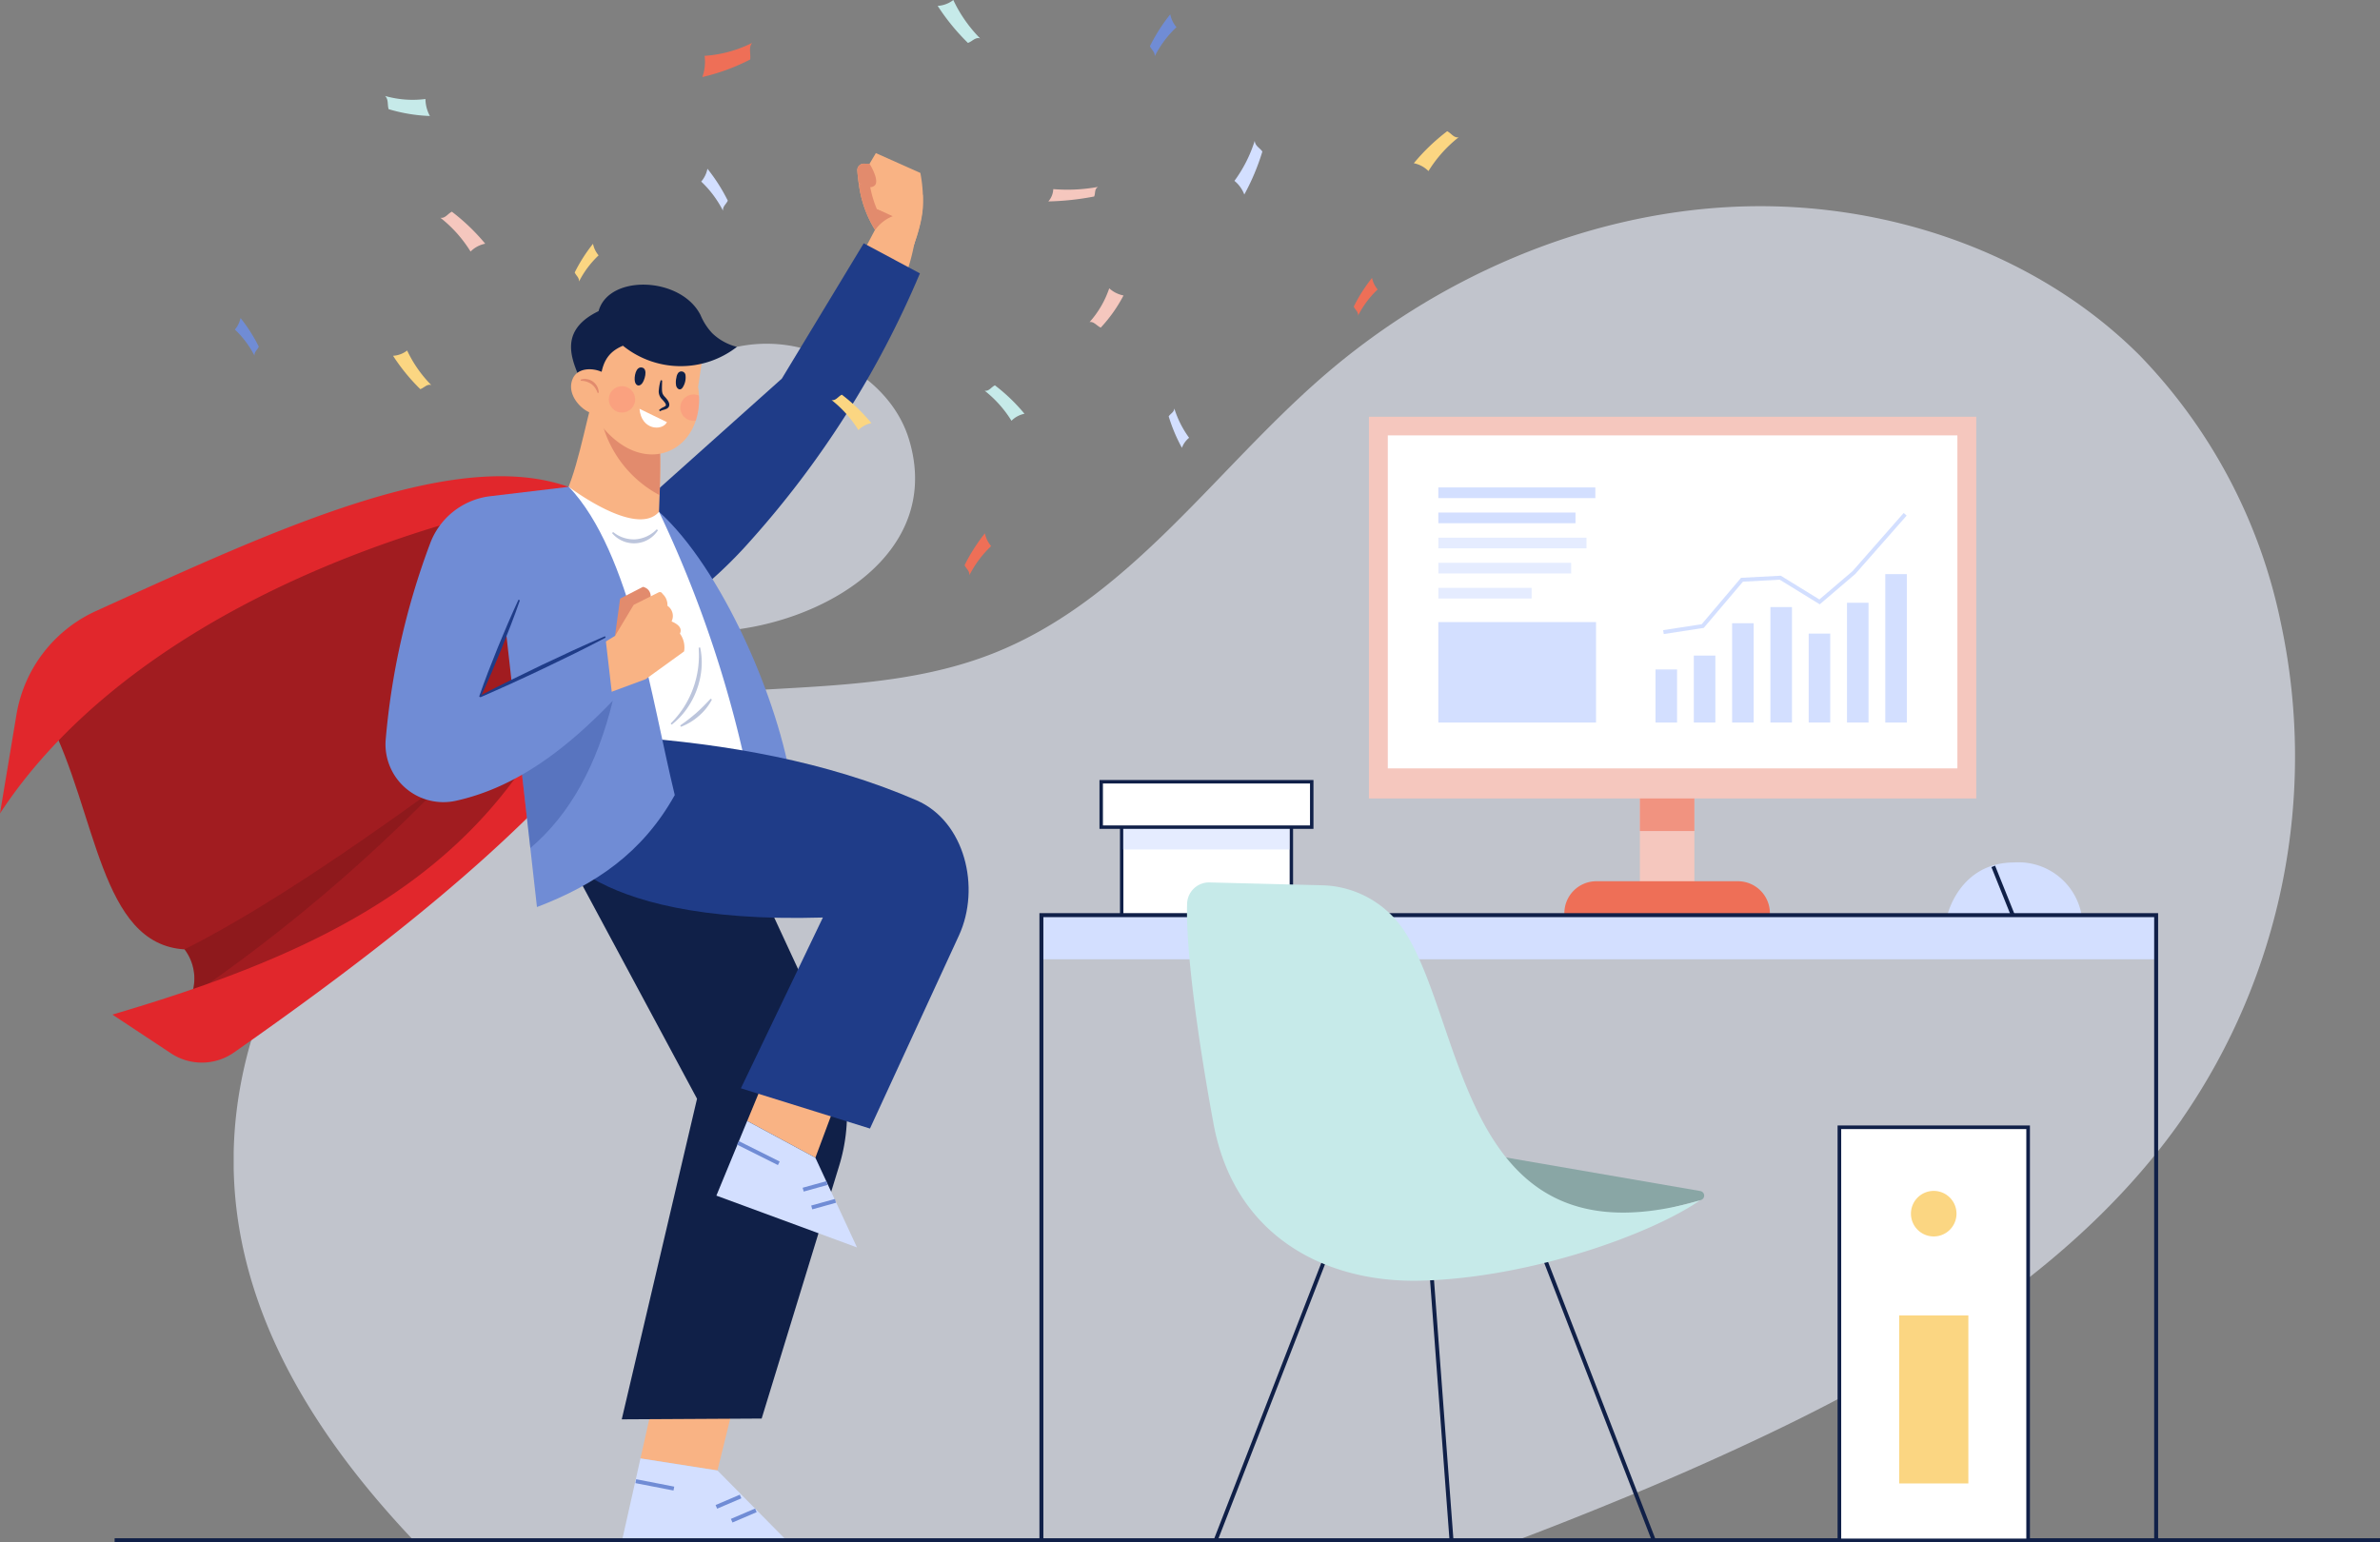 <svg id="Group_1391" data-name="Group 1391" xmlns="http://www.w3.org/2000/svg" xmlns:xlink="http://www.w3.org/1999/xlink" width="209" height="135.45" viewBox="0 0 209 135.45">
  <rect x="0" y="0" width="209" height="135.45" fill="#808080" stroke="none"/>
  <defs>
    <clipPath id="clip-path">
      <rect id="Rectangle_1125" data-name="Rectangle 1125" width="209" height="135.45" fill="none"/>
    </clipPath>
    <clipPath id="clip-path-3">
      <rect id="Rectangle_1078" data-name="Rectangle 1078" width="28.831" height="25.273" fill="none"/>
    </clipPath>
    <clipPath id="clip-path-4">
      <rect id="Rectangle_1079" data-name="Rectangle 1079" width="181.029" height="117.341" fill="none"/>
    </clipPath>
    <clipPath id="clip-path-5">
      <rect id="Rectangle_1083" data-name="Rectangle 1083" width="22.674" height="18.692" fill="none"/>
    </clipPath>
    <clipPath id="clip-path-6">
      <rect id="Rectangle_1087" data-name="Rectangle 1087" width="8.308" height="12.939" fill="none"/>
    </clipPath>
    <clipPath id="clip-path-7">
      <rect id="Rectangle_1088" data-name="Rectangle 1088" width="8.771" height="17.345" fill="none"/>
    </clipPath>
    <clipPath id="clip-path-8">
      <rect id="Rectangle_1089" data-name="Rectangle 1089" width="1.647" height="2.316" fill="none"/>
    </clipPath>
    <clipPath id="clip-path-9">
      <rect id="Rectangle_1090" data-name="Rectangle 1090" width="2.315" height="2.314" fill="none"/>
    </clipPath>
    <clipPath id="clip-path-10">
      <rect id="Rectangle_1095" data-name="Rectangle 1095" width="4.787" height="6.004" fill="none"/>
    </clipPath>
    <clipPath id="clip-path-11">
      <rect id="Rectangle_1108" data-name="Rectangle 1108" width="13.011" height="0.937" fill="none"/>
    </clipPath>
    <clipPath id="clip-path-12">
      <rect id="Rectangle_1110" data-name="Rectangle 1110" width="11.663" height="0.936" fill="none"/>
    </clipPath>
    <clipPath id="clip-path-13">
      <rect id="Rectangle_1112" data-name="Rectangle 1112" width="8.188" height="0.936" fill="none"/>
    </clipPath>
    <clipPath id="clip-path-14">
      <rect id="Rectangle_1116" data-name="Rectangle 1116" width="14.607" height="4.191" fill="none"/>
    </clipPath>
  </defs>
  <g id="Group_1390" data-name="Group 1390" clip-path="url(#clip-path)">
    <g id="Group_1389" data-name="Group 1389" transform="translate(0 0)">
      <g id="Group_1388" data-name="Group 1388" clip-path="url(#clip-path)">
        <g id="Group_1354" data-name="Group 1354" transform="translate(51.526 30.212)" opacity="0.6">
          <g id="Group_1353" data-name="Group 1353">
            <g id="Group_1352" data-name="Group 1352" clip-path="url(#clip-path-3)">
              <path id="Path_2717" data-name="Path 2717" d="M612.557,348.458a12.541,12.541,0,0,0-11.73,3.055,24.174,24.174,0,0,0-7.042,13.247c-2.483,15.036,33.477,9.159,28.174-8.292-1.27-4.177-5.275-7.035-9.4-8.01" transform="translate(-593.662 -348.091)" fill="#edf2ff"/>
            </g>
          </g>
        </g>
        <g id="Group_1357" data-name="Group 1357" transform="translate(20.52 18.109)" opacity="0.6">
          <g id="Group_1356" data-name="Group 1356">
            <g id="Group_1355" data-name="Group 1355" clip-path="url(#clip-path-4)">
              <path id="Path_2718" data-name="Path 2718" d="M407.482,288.872c-9,12.818-23.118,21.421-37.5,28.17q-6.176,2.9-12.488,5.465-4.385,1.8-8.815,3.472h-96.3q-1.62-1.7-3.138-3.472c-9.374-10.957-15.408-23.941-11.728-38.922,3.76-15.3,17.317-27.791,33.131-31.114,10.707-2.25,22.177-.528,32.367-4.513,11.915-4.659,19.421-15.973,29.01-24.313,9.947-8.648,22.8-14.31,36.019-14.949s26.68,3.954,35.773,13.057a47.447,47.447,0,0,1,12.391,23.514,55.972,55.972,0,0,1-8.728,43.6" transform="translate(-236.426 -208.637)" fill="#edf2ff"/>
            </g>
          </g>
        </g>
        <path id="Path_2719" data-name="Path 2719" d="M868.363,233.247c-.035.149-.069.3-.1.441a.018.018,0,0,1-.007.014,18.653,18.653,0,0,1-2.055,5.655l-3.347-3.18,1.83-3.461.118-.219v0l0-.007.024.007.382.08Z" transform="translate(-787.963 -212.309)" fill="#f9b384"/>
        <path id="Path_2720" data-name="Path 2720" d="M873.14,159.819q-.01.162-.031.323a9.441,9.441,0,0,1-.187,1c-.052.222-.111.444-.174.656-.073.253-.153.5-.229.719-.021.055-.038.111-.055.163s-.031.094-.049.139a.018.018,0,0,1-.007.014c-.024.066-.045.129-.069.191a.05.05,0,0,1-.007.021c-.017.052-.038.1-.055.149-.122.323-.208.521-.208.521a4.45,4.45,0,0,1-2.906-1.795c-.069-.09-.135-.181-.2-.274,0-.007-.007-.01-.01-.017v0a10.115,10.115,0,0,1-1.427-4.072c0-.014,0-.024-.007-.038-.062-.434-.1-.816-.118-1.1a.561.561,0,0,1,.566-.6l.507.007.555-.937,3.909,1.743a12.719,12.719,0,0,1,.219,1.923,11.183,11.183,0,0,1-.017,1.267" transform="translate(-792.115 -141.443)" fill="#f9b384"/>
        <path id="Path_2721" data-name="Path 2721" d="M871.974,188.442,870.69,189.8l-.41-.076v0a10.116,10.116,0,0,1-1.427-4.072l.993.233a9.633,9.633,0,0,0,.587,1.989Z" transform="translate(-793.442 -169.534)" fill="#e28b6d"/>
        <path id="Path_2722" data-name="Path 2722" d="M868.911,167.537c-.406.337-1.073-.021-1.392-.229-.062-.434-.1-.816-.118-1.1a.561.561,0,0,1,.566-.6l.507.007s.941,1.5.437,1.923" transform="translate(-792.115 -151.233)" fill="#e28b6d"/>
        <path id="Path_2723" data-name="Path 2723" d="M889.61,189.8l-.169-.022L886.5,189.1l-.945,1.923,1.405.652a3.431,3.431,0,0,0-1.548,1.219,4.541,4.541,0,0,0,3.1,2.068,14.752,14.752,0,0,0,1.074-3.9,11.386,11.386,0,0,0,.017-1.269m-2.223,1.772c.083-.277.08-.717-.574-1l.856.061.115.927a1.323,1.323,0,0,0-.4.016" transform="translate(-808.568 -172.686)" fill="#f9b384"/>
        <path id="Path_2724" data-name="Path 2724" d="M674.926,248.849a84.137,84.137,0,0,1-14.887,23.493,39.042,39.042,0,0,1-5.992,5.51l-3.052-7.87-.382-.986.958-.858.174-.156,11.057-9.891,7.19-11.884Z" transform="translate(-594.144 -224.838)" fill="#1f3c88"/>
        <path id="Path_2725" data-name="Path 2725" d="M656.348,1414.3l-7.206.292-1.133,5.046,6.76,1.057Z" transform="translate(-591.766 -1291.546)" fill="#f9b384"/>
        <path id="Path_2726" data-name="Path 2726" d="M643.725,1483.16l-6.222-6.3-6.761-1.057-1.641,7.306Z" transform="translate(-574.499 -1347.71)" fill="#d3dfff"/>
        <rect id="Rectangle_1080" data-name="Rectangle 1080" width="0.348" height="3.404" transform="matrix(0.191, -0.982, 0.982, 0.191, 55.8, 130.261)" fill="#708cd5"/>
        <rect id="Rectangle_1081" data-name="Rectangle 1081" width="2.313" height="0.347" transform="translate(62.839 132.186) rotate(-23.158)" fill="#708cd5"/>
        <rect id="Rectangle_1082" data-name="Rectangle 1082" width="2.313" height="0.347" transform="matrix(0.919, -0.393, 0.393, 0.919, 64.184, 133.401)" fill="#708cd5"/>
        <path id="Path_2727" data-name="Path 2727" d="M560.065,841.548l12.6,23.46-6.612,28.158,12.287-.069,6.812-22.219a15.561,15.561,0,0,0-.759-11.1l-7.389-15.945Z" transform="translate(-511.455 -768.507)" fill="#102048"/>
        <path id="Path_2728" data-name="Path 2728" d="M213.671,734.995c-8.134,10.853-18.841,16.959-30.773,20.8a7.806,7.806,0,0,0,.587-1.3,4.249,4.249,0,0,0-.587-4.065l-.365-3.777,21.934-16.206,5.242,3.534Z" transform="translate(-166.69 -667.049)" fill="#a11c20"/>
        <path id="Path_2729" data-name="Path 2729" d="M49.144,518.619c4.265,8.287,4.493,19.784,11.943,20.23l34.707-22.38L85.582,498.755,57.8,509.723Z" transform="translate(-44.879 -455.466)" fill="#a11c20"/>
        <g id="Group_1360" data-name="Group 1360" transform="translate(16.207 68.755)" opacity="0.3">
          <g id="Group_1359" data-name="Group 1359">
            <g id="Group_1358" data-name="Group 1358" clip-path="url(#clip-path-5)">
              <path id="Path_2730" data-name="Path 2730" d="M187.32,810.859a4.248,4.248,0,0,0-.587-4.065c6.56-3.314,14.366-8.577,22.674-14.626a142.473,142.473,0,0,1-22.087,18.692" transform="translate(-186.733 -792.167)" fill="#611113"/>
            </g>
          </g>
        </g>
        <path id="Path_2731" data-name="Path 2731" d="M151.754,740.261c-7.8,13.649-20.938,19.826-38.022,24.861l5.141,3.4a4.92,4.92,0,0,0,5.534-.073c10.745-7.519,20.587-15.122,28.078-22.948Z" transform="translate(-103.861 -676.011)" fill="#e1272c"/>
        <path id="Path_2732" data-name="Path 2732" d="M50.94,483.265c-10.026-4.49-26.346,3.153-42.515,10.5a12.192,12.192,0,0,0-6.98,9.1L0,511.539c9.506-14.5,29.422-24.264,50.94-28.273" transform="translate(0 -440.098)" fill="#e1272c"/>
        <path id="Path_2733" data-name="Path 2733" d="M570.244,416.557c-.045,1.51-.108,2.777-.094,3.02l-5.808.9-3.329-2.437c1.583-1.809,2.319-5.937,3.236-9.512L567.9,410.7l2.368,1.41c.063,1.2.031,2.941-.021,4.444" transform="translate(-512.321 -373.069)" fill="#f9b384"/>
        <path id="Path_2734" data-name="Path 2734" d="M614.553,435.333a10.122,10.122,0,0,1-5.02-6.246l2.673.392,2.368,1.41c.063,1.2.031,2.941-.021,4.444" transform="translate(-556.63 -391.845)" fill="#e28b6d"/>
        <path id="Path_2735" data-name="Path 2735" d="M610.446,330.525a6.038,6.038,0,0,1-.278,2.191c-1.142,3.475-5.461,4.426-8.648-.021l-.267-6.867,2.253-1.941,7.325,2.829-.458,3.031a6.838,6.838,0,0,1,.073.778" transform="translate(-549.068 -295.776)" fill="#f9b384"/>
        <path id="Path_2736" data-name="Path 2736" d="M651.549,542.215c-1.137-7.8-6.256-19.417-11.7-24.312l-2.559,5.118,7.434,20.961Z" transform="translate(-581.978 -472.952)" fill="#708cd5"/>
        <path id="Path_2737" data-name="Path 2737" d="M559.419,519.135a102.58,102.58,0,0,0-8.043-24.312c-2.011,2.315-7.921-2.194-7.921-2.194l-3.047,2.62,8.043,27.379Z" transform="translate(-493.504 -449.872)" fill="#fff"/>
        <path id="Path_2738" data-name="Path 2738" d="M763.768,1094.059l-6.256-2.112-1.518,3.68,5.987,3.226Z" transform="translate(-690.378 -997.173)" fill="#f9b384"/>
        <path id="Path_2739" data-name="Path 2739" d="M737.163,1145.447l-3.656-7.881-5.987-3.226-2.706,6.557Z" transform="translate(-661.905 -1035.887)" fill="#d3dfff"/>
        <rect id="Rectangle_1084" data-name="Rectangle 1084" width="2.162" height="0.347" transform="matrix(0.964, -0.268, 0.268, 0.964, 70.484, 104.319)" fill="#708cd5"/>
        <rect id="Rectangle_1085" data-name="Rectangle 1085" width="2.162" height="0.347" transform="matrix(0.964, -0.268, 0.268, 0.964, 71.236, 105.881)" fill="#708cd5"/>
        <rect id="Rectangle_1086" data-name="Rectangle 1086" width="0.347" height="4.011" transform="translate(64.725 100.533) rotate(-63.437)" fill="#708cd5"/>
        <path id="Path_2740" data-name="Path 2740" d="M561.294,745.6c8.622.618,17.486,2.157,25.373,5.576,4.251,1.843,5.662,7.673,3.723,11.881l-7.81,16.95-11.334-3.534,7.2-15c-21.773.65-24.158-7.349-24.158-7.349Z" transform="translate(-506.184 -680.888)" fill="#1f3c88"/>
        <path id="Path_2741" data-name="Path 2741" d="M520.69,519.719c-2.84,5.086-6.982,7.881-12.1,9.832l-.583-5.18-1.069-9.506-1.646-14.651,1.1-5.194,5-2.375c5.485,5.787,7.263,18.72,9.3,27.073" transform="translate(-461.437 -449.887)" fill="#708cd5"/>
        <path id="Path_2742" data-name="Path 2742" d="M580.319,296.881c.1-1.879.616-2.883,2.015-3.464a8.055,8.055,0,0,0,10.01.1,4.822,4.822,0,0,1-2.17-1.2,5.29,5.29,0,0,1-1.023-1.581c-1.7-3.4-8.061-3.627-8.958-.358-3.935,1.909-2.034,4.8-1.392,6.565Z" transform="translate(-527.629 -263.052)" fill="#102048"/>
        <path id="Path_2743" data-name="Path 2743" d="M622.3,598.138l.448-3.27,2.011-1.036s1,.168.577,1.457-3.036,2.849-3.036,2.849" transform="translate(-568.293 -542.291)" fill="#e28b6d"/>
        <path id="Path_2744" data-name="Path 2744" d="M607.7,603.789l1.268-.769L610.6,600.3l2.191-1.1a.249.249,0,0,1,.342.128,1.3,1.3,0,0,1,.432,1.048,1.077,1.077,0,0,1,.365,1.375c.679.288.934.643.734,1.069a2.06,2.06,0,0,1,.364,1.566l-3.371,2.436-3.311,1.225Z" transform="translate(-554.956 -547.172)" fill="#f9b384"/>
        <g id="Group_1363" data-name="Group 1363" transform="translate(45.502 61.544)" opacity="0.3">
          <g id="Group_1362" data-name="Group 1362">
            <g id="Group_1361" data-name="Group 1361" clip-path="url(#clip-path-6)">
              <path id="Path_2745" data-name="Path 2745" d="M532.561,709.086c-1.371,5.6-3.732,9.974-7.239,12.939l-1.069-9.506Z" transform="translate(-524.253 -709.086)" fill="#1f3c88"/>
            </g>
          </g>
        </g>
        <path id="Path_2746" data-name="Path 2746" d="M406.108,492.629l-6.905.824a6.456,6.456,0,0,0-5.293,4.2,64.533,64.533,0,0,0-3.892,17.286,5.085,5.085,0,0,0,6.192,5.261c5.41-1.2,9.831-4.7,13.757-8.784l-.65-5.606-11.049,5.281Z" transform="translate(-356.157 -449.872)" fill="#708cd5"/>
        <path id="Path_2747" data-name="Path 2747" d="M581.358,376.3c-.419.915-1.1,1.534-1.992,1.127s-1.983-1.706-1.414-2.959c.416-.916,1.677-.971,2.564-.564a1.8,1.8,0,0,1,.841,2.4" transform="translate(-527.647 -341.23)" fill="#f9b384"/>
        <path id="Path_2748" data-name="Path 2748" d="M488.395,606.937c-.249.724-.517,1.44-.79,2.154s-.56,1.423-.839,2.134l-.881,2.117c-.3.7-.61,1.4-.94,2.093l-.126-.051c.245-.725.514-1.441.785-2.156l.844-2.132c.3-.7.58-1.414.886-2.115s.609-1.4.935-2.1Z" transform="translate(-442.74 -554.212)" fill="#1f3c88"/>
        <path id="Path_2749" data-name="Path 2749" d="M485.457,649.037c.9-.469,1.8-.932,2.715-1.38s1.826-.887,2.738-1.332l2.758-1.291c.924-.42,1.849-.839,2.785-1.234l.058.123c-.9.478-1.8.932-2.713,1.385l-2.74,1.328c-.92.428-1.835.868-2.76,1.286s-1.851.835-2.783,1.238Z" transform="translate(-443.323 -587.922)" fill="#1f3c88"/>
        <g id="Group_1366" data-name="Group 1366" transform="translate(53.747 46.488)" opacity="0.3">
          <g id="Group_1365" data-name="Group 1365">
            <g id="Group_1364" data-name="Group 1364" clip-path="url(#clip-path-7)">
              <path id="Path_2750" data-name="Path 2750" d="M619.348,535.848a2.864,2.864,0,0,0,1.963.643,2.939,2.939,0,0,0,1.868-.881l.107.083a2.477,2.477,0,0,1-1.954,1.143,2.521,2.521,0,0,1-2.08-.892Z" transform="translate(-619.252 -535.61)" fill="#1f3c88"/>
              <path id="Path_2751" data-name="Path 2751" d="M678.571,661.855a8.491,8.491,0,0,0,1.154-1.426,8.449,8.449,0,0,0,1.249-3.4,8.636,8.636,0,0,0,.054-1.833l.134-.02a6.287,6.287,0,0,1,.113,1.886,7.188,7.188,0,0,1-1.308,3.531,6.363,6.363,0,0,1-1.307,1.364Z" transform="translate(-673.423 -644.799)" fill="#1f3c88"/>
              <path id="Path_2752" data-name="Path 2752" d="M688.209,709.361a15.052,15.052,0,0,0,1.409-1.092c.444-.391.852-.816,1.265-1.256l.111.078a4.845,4.845,0,0,1-1.149,1.438,5.152,5.152,0,0,1-1.574.953Z" transform="translate(-682.224 -692.136)" fill="#1f3c88"/>
            </g>
          </g>
        </g>
        <path id="Path_2753" data-name="Path 2753" d="M588.936,384.689a1.684,1.684,0,0,0-.218-.446,1.356,1.356,0,0,0-.335-.34,1.585,1.585,0,0,0-.919-.281l-.019-.1a1.1,1.1,0,0,1,.559-.05,1.236,1.236,0,0,1,.9.658,1.116,1.116,0,0,1,.13.545Z" transform="translate(-536.459 -350.176)" fill="#e28b6d"/>
        <path id="Path_2754" data-name="Path 2754" d="M642.785,371.825c-.59-.162-.742.863-.651,1.237.085.351.37.452.614.171.224-.258.554-1.267.037-1.409" transform="translate(-586.378 -339.537)" fill="#102048"/>
        <path id="Path_2755" data-name="Path 2755" d="M684.595,376.134a.362.362,0,0,0-.644-.18.873.873,0,0,0-.151.409,1.634,1.634,0,0,0-.018.733c.1.288.36.418.555.145a1.609,1.609,0,0,0,.259-1.107" transform="translate(-624.4 -343.194)" fill="#102048"/>
        <path id="Path_2756" data-name="Path 2756" d="M666.8,384.814c-.006.271-.021.543-.013.8a1.2,1.2,0,0,0,.051.349.994.994,0,0,0,.2.285,2.637,2.637,0,0,1,.271.336.922.922,0,0,1,.1.225.416.416,0,0,1-.021.306.438.438,0,0,1-.214.188,1.686,1.686,0,0,1-.206.077,1.454,1.454,0,0,0-.358.133l-.086-.095a1.19,1.19,0,0,1,.359-.251c.119-.054.245-.129.247-.176a.369.369,0,0,0-.09-.234,3.152,3.152,0,0,0-.248-.295.961.961,0,0,1-.278-.856,3.727,3.727,0,0,1,.163-.82Z" transform="translate(-608.654 -351.394)" fill="#102048"/>
        <path id="Path_2757" data-name="Path 2757" d="M647.043,413.68l2.409,1.172c-.412.8-2.257.716-2.409-1.172" transform="translate(-590.884 -377.775)" fill="#fff"/>
        <g id="Group_1369" data-name="Group 1369" transform="translate(59.739 34.645)" opacity="0.4">
          <g id="Group_1368" data-name="Group 1368">
            <g id="Group_1367" data-name="Group 1367" clip-path="url(#clip-path-8)">
              <path id="Path_2758" data-name="Path 2758" d="M689.654,401.462a1,1,0,0,1-.2.021,1.158,1.158,0,0,1,0-2.316,1.168,1.168,0,0,1,.483.1,6.037,6.037,0,0,1-.278,2.191" transform="translate(-688.293 -399.167)" fill="#fc8879"/>
            </g>
          </g>
        </g>
        <g id="Group_1372" data-name="Group 1372" transform="translate(53.461 33.923)" opacity="0.4">
          <g id="Group_1371" data-name="Group 1371">
            <g id="Group_1370" data-name="Group 1370" clip-path="url(#clip-path-9)">
              <path id="Path_2759" data-name="Path 2759" d="M618.275,392a1.157,1.157,0,1,1-1.157-1.157A1.157,1.157,0,0,1,618.275,392" transform="translate(-615.96 -390.847)" fill="#fc8879"/>
            </g>
          </g>
        </g>
        <path id="Path_2760" data-name="Path 2760" d="M951.363,3.765A19.056,19.056,0,0,1,948.708.513,2.455,2.455,0,0,0,950.082,0a12.14,12.14,0,0,0,2.358,3.373c-.418-.138-.685.262-1.076.394" transform="translate(-866.367 0.002)" fill="#c6eae9"/>
        <path id="Path_2761" data-name="Path 2761" d="M400.068,358.075a17.158,17.158,0,0,1-2.391-2.929,2.21,2.21,0,0,0,1.237-.464,10.933,10.933,0,0,0,2.123,3.038c-.377-.124-.617.236-.969.355" transform="translate(-363.161 -323.898)" fill="#fbd682"/>
        <path id="Path_2762" data-name="Path 2762" d="M581.459,249.223a14.029,14.029,0,0,1,1.608-2.522,2.233,2.233,0,0,0,.492,1.015,8.414,8.414,0,0,0-1.721,2.3c.028-.348-.248-.505-.38-.8" transform="translate(-530.992 -225.289)" fill="#fbd682"/>
        <path id="Path_2763" data-name="Path 2763" d="M975.94,542.438a15.581,15.581,0,0,1,1.786-2.8,2.48,2.48,0,0,0,.546,1.127,9.342,9.342,0,0,0-1.911,2.558c.031-.386-.276-.561-.422-.884" transform="translate(-891.235 -492.8)" fill="#ee6f57"/>
        <path id="Path_2764" data-name="Path 2764" d="M1163.451,17.289a15.582,15.582,0,0,1,1.786-2.8,2.48,2.48,0,0,0,.546,1.127,9.337,9.337,0,0,0-1.911,2.558c.031-.386-.276-.561-.422-.885" transform="translate(-1062.471 -13.23)" fill="#708cd5"/>
        <path id="Path_2765" data-name="Path 2765" d="M239.774,324.305a14.028,14.028,0,0,0-1.608-2.522,2.233,2.233,0,0,1-.492,1.015,8.413,8.413,0,0,1,1.721,2.3c-.028-.348.248-.505.38-.8" transform="translate(-217.046 -293.854)" fill="#708cd5"/>
        <path id="Path_2766" data-name="Path 2766" d="M711.8,173.554a15.58,15.58,0,0,0-1.786-2.8,2.478,2.478,0,0,1-.546,1.127,9.342,9.342,0,0,1,1.911,2.558c-.031-.386.276-.561.422-.884" transform="translate(-647.89 -155.933)" fill="#d3dfff"/>
        <path id="Path_2767" data-name="Path 2767" d="M1064.688,189.958a23.924,23.924,0,0,1-4.026.433,1.717,1.717,0,0,0,.434-1.082,14.919,14.919,0,0,0,3.939-.195c-.353.214-.213.541-.348.844" transform="translate(-968.604 -172.7)" fill="#f5c7be"/>
        <path id="Path_2768" data-name="Path 2768" d="M389.9,98.215a14.44,14.44,0,0,0,3.625.6,3.183,3.183,0,0,1-.391-1.492,8.87,8.87,0,0,1-3.547-.268c.318.3.191.746.313,1.164" transform="translate(-355.773 -88.627)" fill="#c6eae9"/>
        <path id="Path_2769" data-name="Path 2769" d="M714.791,44.884a18,18,0,0,1-4.205,1.542,3.924,3.924,0,0,0,.2-1.863,10.933,10.933,0,0,0,4.17-1.134c-.326.425-.1.931-.168,1.455" transform="translate(-648.912 -39.659)" fill="#ee6f57"/>
        <path id="Path_2770" data-name="Path 2770" d="M997.169,389.906a15.829,15.829,0,0,1,2.6,2.5,2.221,2.221,0,0,0-1.143.613,10.114,10.114,0,0,0-2.355-2.638c.375.069.569-.31.9-.472" transform="translate(-909.803 -356.065)" fill="#c6eae9"/>
        <path id="Path_2771" data-name="Path 2771" d="M842.271,399.36a15.84,15.84,0,0,1,2.6,2.5,2.222,2.222,0,0,0-1.143.613,10.116,10.116,0,0,0-2.355-2.638c.375.069.569-.31.9-.472" transform="translate(-768.348 -364.698)" fill="#fbd682"/>
        <path id="Path_2772" data-name="Path 2772" d="M446.579,214.2a17.832,17.832,0,0,1,2.929,2.811,2.5,2.5,0,0,0-1.287.69,11.384,11.384,0,0,0-2.651-2.97c.422.077.641-.349,1.009-.531" transform="translate(-406.898 -195.607)" fill="#f5c7be"/>
        <path id="Path_2773" data-name="Path 2773" d="M1103.363,295.211a12.958,12.958,0,0,0,2-2.824,2.616,2.616,0,0,1-1.255-.628,8.6,8.6,0,0,1-1.727,2.969c.353-.089.626.318.983.483" transform="translate(-1006.701 -266.436)" fill="#f5c7be"/>
        <path id="Path_2774" data-name="Path 2774" d="M1369.681,283.7a14.015,14.015,0,0,1,1.608-2.522,2.23,2.23,0,0,0,.492,1.015,8.409,8.409,0,0,0-1.721,2.3c.028-.348-.249-.505-.38-.8" transform="translate(-1250.802 -256.771)" fill="#ee6f57"/>
        <path id="Path_2775" data-name="Path 2775" d="M1251.426,143.392a20,20,0,0,1-1.587,3.776,2.811,2.811,0,0,0-.865-1.2,12.046,12.046,0,0,0,1.781-3.519c.037.467.435.6.67.946" transform="translate(-1140.571 -130.082)" fill="#d3dfff"/>
        <path id="Path_2776" data-name="Path 2776" d="M1182.434,413.994a14.641,14.641,0,0,0,1.162,2.766,2.06,2.06,0,0,1,.633-.881,8.819,8.819,0,0,1-1.3-2.577c-.027.342-.319.438-.491.693" transform="translate(-1079.807 -377.429)" fill="#d3dfff"/>
        <path id="Path_2777" data-name="Path 2777" d="M1433.385,132.786a17.831,17.831,0,0,0-2.929,2.811,2.5,2.5,0,0,1,1.287.69,11.384,11.384,0,0,1,2.651-2.97c-.422.077-.641-.349-1.009-.531" transform="translate(-1306.302 -121.261)" fill="#fbd682"/>
        <rect id="Rectangle_1091" data-name="Rectangle 1091" width="198.936" height="0.347" transform="translate(10.065 135.103)" fill="#102048"/>
        <path id="Path_2778" data-name="Path 2778" d="M1981.8,877.467h-11.84s1.009-4.745,5.92-4.745a5.624,5.624,0,0,1,5.92,4.745" transform="translate(-1798.983 -796.975)" fill="#d3dfff"/>
        <rect id="Rectangle_1092" data-name="Rectangle 1092" width="0.347" height="4.734" transform="translate(174.876 76.158) rotate(-21.874)" fill="#102048"/>
        <rect id="Rectangle_1093" data-name="Rectangle 1093" width="4.786" height="12.78" transform="translate(144.006 66.987)" fill="#f5c7be"/>
        <g id="Group_1375" data-name="Group 1375" transform="translate(144.007 66.987)" opacity="0.6">
          <g id="Group_1374" data-name="Group 1374">
            <g id="Group_1373" data-name="Group 1373" clip-path="url(#clip-path-10)">
              <rect id="Rectangle_1094" data-name="Rectangle 1094" width="4.786" height="6.004" transform="translate(0 0)" fill="#ee6f57"/>
            </g>
          </g>
        </g>
        <path id="Path_2779" data-name="Path 2779" d="M1600.825,894.865h-18.051V894.6a2.81,2.81,0,0,1,2.81-2.81h12.43a2.81,2.81,0,0,1,2.81,2.81Z" transform="translate(-1445.4 -814.392)" fill="#ee6f57"/>
        <rect id="Rectangle_1096" data-name="Rectangle 1096" width="53.333" height="33.523" transform="translate(120.212 36.603)" fill="#f5c7be"/>
        <rect id="Rectangle_1097" data-name="Rectangle 1097" width="50.019" height="29.247" transform="translate(121.869 38.239)" fill="#fff"/>
        <rect id="Rectangle_1098" data-name="Rectangle 1098" width="1.892" height="4.663" transform="translate(145.38 58.797)" fill="#d3dfff"/>
        <rect id="Rectangle_1099" data-name="Rectangle 1099" width="1.892" height="5.881" transform="translate(148.743 57.579)" fill="#d3dfff"/>
        <rect id="Rectangle_1100" data-name="Rectangle 1100" width="1.892" height="8.722" transform="translate(152.106 54.738)" fill="#d3dfff"/>
        <rect id="Rectangle_1101" data-name="Rectangle 1101" width="1.892" height="10.141" transform="translate(155.469 53.318)" fill="#d3dfff"/>
        <rect id="Rectangle_1102" data-name="Rectangle 1102" width="1.892" height="7.811" transform="translate(158.831 55.648)" fill="#d3dfff"/>
        <rect id="Rectangle_1103" data-name="Rectangle 1103" width="1.892" height="10.519" transform="translate(162.194 52.94)" fill="#d3dfff"/>
        <rect id="Rectangle_1104" data-name="Rectangle 1104" width="1.892" height="13.036" transform="translate(165.557 50.424)" fill="#d3dfff"/>
        <path id="Path_2780" data-name="Path 2780" d="M1682.78,529.714l-.053-.343,3.385-.521,3.456-4.076,3.49-.184,3.388,2.085,2.911-2.483,4.493-5.112.26.229-4.511,5.13-3.121,2.664-3.511-2.161-3.232.17-3.443,4.061Z" transform="translate(-1536.678 -474.026)" fill="#d3dfff"/>
        <rect id="Rectangle_1105" data-name="Rectangle 1105" width="13.786" height="0.936" transform="translate(126.308 42.812)" fill="#d3dfff"/>
        <rect id="Rectangle_1106" data-name="Rectangle 1106" width="12.044" height="0.936" transform="translate(126.308 45.017)" fill="#d3dfff"/>
        <g id="Group_1378" data-name="Group 1378" transform="translate(126.309 47.223)" opacity="0.6">
          <g id="Group_1377" data-name="Group 1377">
            <g id="Group_1376" data-name="Group 1376" clip-path="url(#clip-path-11)">
              <rect id="Rectangle_1107" data-name="Rectangle 1107" width="13.011" height="0.936" transform="translate(0 0)" fill="#d3dfff"/>
            </g>
          </g>
        </g>
        <g id="Group_1381" data-name="Group 1381" transform="translate(126.309 49.429)" opacity="0.6">
          <g id="Group_1380" data-name="Group 1380">
            <g id="Group_1379" data-name="Group 1379" clip-path="url(#clip-path-12)">
              <rect id="Rectangle_1109" data-name="Rectangle 1109" width="11.664" height="0.936" transform="translate(0 0)" fill="#d3dfff"/>
            </g>
          </g>
        </g>
        <g id="Group_1384" data-name="Group 1384" transform="translate(126.309 51.634)" opacity="0.6">
          <g id="Group_1383" data-name="Group 1383">
            <g id="Group_1382" data-name="Group 1382" clip-path="url(#clip-path-13)">
              <rect id="Rectangle_1111" data-name="Rectangle 1111" width="8.188" height="0.936" transform="translate(0 0)" fill="#d3dfff"/>
            </g>
          </g>
        </g>
        <rect id="Rectangle_1113" data-name="Rectangle 1113" width="13.847" height="8.823" transform="translate(126.308 54.637)" fill="#d3dfff"/>
        <rect id="Rectangle_1114" data-name="Rectangle 1114" width="14.901" height="9.984" transform="translate(98.496 70.416)" fill="#fff"/>
        <path id="Path_2781" data-name="Path 2781" d="M1148.3,819.847h-15.2V809.561h15.2Zm-14.9-.3h14.6v-9.682h-14.6Z" transform="translate(-1034.749 -739.296)" fill="#102048"/>
        <g id="Group_1387" data-name="Group 1387" transform="translate(98.629 70.416)" opacity="0.6">
          <g id="Group_1386" data-name="Group 1386">
            <g id="Group_1385" data-name="Group 1385" clip-path="url(#clip-path-14)">
              <rect id="Rectangle_1115" data-name="Rectangle 1115" width="14.607" height="4.191" transform="translate(0 0)" fill="#d3dfff"/>
            </g>
          </g>
        </g>
        <rect id="Rectangle_1117" data-name="Rectangle 1117" width="18.489" height="3.987" transform="translate(96.702 68.659)" fill="#fff"/>
        <path id="Path_2782" data-name="Path 2782" d="M1131.217,793.612h-18.791v-4.289h18.791Zm-18.489-.3h18.186v-3.684h-18.186Z" transform="translate(-1015.875 -720.815)" fill="#102048"/>
        <rect id="Rectangle_1118" data-name="Rectangle 1118" width="97.88" height="3.751" transform="translate(91.465 80.502)" fill="#d3dfff"/>
        <path id="Path_2783" data-name="Path 2783" d="M1149.914,979.285h-.347V924.452h-97.544v54.834h-.347V924.1h98.238Z" transform="translate(-960.398 -843.898)" fill="#102048"/>
        <rect id="Rectangle_1119" data-name="Rectangle 1119" width="0.347" height="26.843" transform="translate(125.284 108.473) rotate(-4.279)" fill="#102048"/>
        <rect id="Rectangle_1120" data-name="Rectangle 1120" width="30.609" height="0.347" transform="matrix(0.362, -0.932, 0.932, 0.362, 106.574, 135.265)" fill="#102048"/>
        <rect id="Rectangle_1121" data-name="Rectangle 1121" width="0.347" height="30.659" transform="matrix(0.932, -0.361, 0.361, 0.932, 134.029, 106.851)" fill="#102048"/>
        <path id="Path_2784" data-name="Path 2784" d="M1426.708,1161.891l-23.842-4.117-4.041,6.849,14.817,1.544,13.107-3.475a.406.406,0,0,0-.04-.8" transform="translate(-1277.416 -1057.287)" fill="#89a6a5"/>
        <path id="Path_2785" data-name="Path 2785" d="M1245.957,920.907c-4.212,2.914-14.8,6.795-24.5,7.042-8.391.214-16.372-3.9-18.2-13.775-1.343-7.254-2.462-15.289-2.321-19.356a1.925,1.925,0,0,1,1.98-1.845l9.891.25a8.9,8.9,0,0,1,7.34,4.228c5.354,8.666,5.072,29.436,25.813,23.455" transform="translate(-1096.689 -815.47)" fill="#c6eae9"/>
        <rect id="Rectangle_1122" data-name="Rectangle 1122" width="16.574" height="36.284" transform="translate(161.527 99.007)" fill="#fff"/>
        <path id="Path_2786" data-name="Path 2786" d="M1876.111,1175.494H1859.22v-36.6h16.891Zm-16.574-.317h16.256V1139.21h-16.256Z" transform="translate(-1697.852 -1040.045)" fill="#102048"/>
        <path id="Path_2787" data-name="Path 2787" d="M1937.52,1207.143a2,2,0,1,1-2-2,2,2,0,0,1,2,2" transform="translate(-1765.71 -1100.548)" fill="#fbd682"/>
        <rect id="Rectangle_1123" data-name="Rectangle 1123" width="6.076" height="14.755" transform="translate(166.776 115.535)" fill="#fbd682"/>
      </g>
    </g>
  </g>
</svg>
